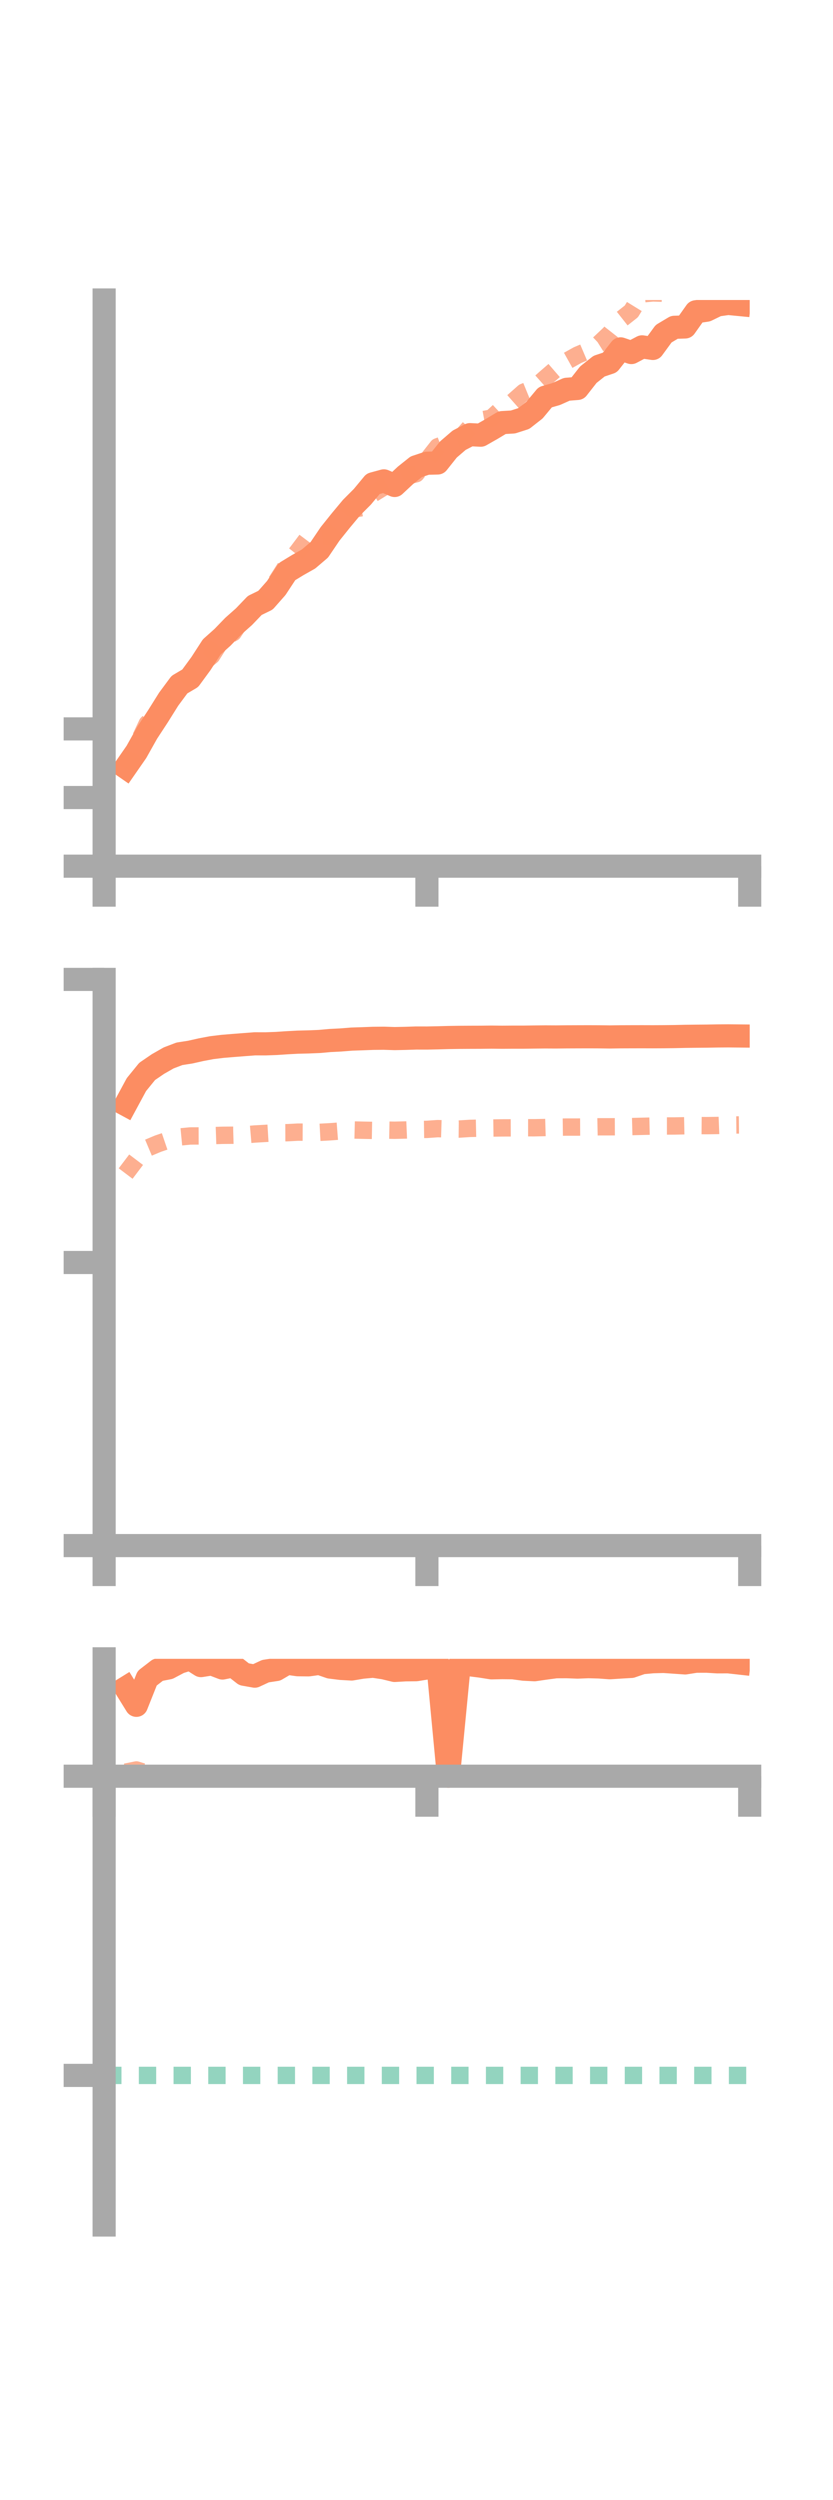 <?xml version="1.0" encoding="utf-8" standalone="no"?>
<!DOCTYPE svg PUBLIC "-//W3C//DTD SVG 1.1//EN"
  "http://www.w3.org/Graphics/SVG/1.1/DTD/svg11.dtd">
<!-- Created with matplotlib (https://matplotlib.org/) -->
<svg height="216pt" version="1.1" viewBox="0 0 72 216" width="72pt" xmlns="http://www.w3.org/2000/svg" xmlns:xlink="http://www.w3.org/1999/xlink">
 <defs>
  <style type="text/css">*{stroke-linecap:butt;stroke-linejoin:round;}</style>
 </defs>
 <g id="figure_1">
  <g id="patch_1">
   <path d="M 0 216 
L 72 216 
L 72 0 
L 0 0 
z
" style="fill:none;"/>
  </g>
  <g id="axes_1">
   <g id="patch_2">
    <path d="M 9 74.838 
L 64.8 74.838 
L 64.8 25.92 
L 9 25.92 
z
" style="fill:none;"/>
   </g>
   <g id="matplotlib.axis_1">
    <g id="xtick_1">
     <g id="line2d_1">
      <defs>
       <path d="M 0 0 
L 0 3.5 
" id="m4f35dc338b" style="stroke:#a9a9a9;stroke-width:2;"/>
      </defs>
      <g>
       <use style="fill:#a9a9a9;stroke:#a9a9a9;stroke-width:2;" x="9" xlink:href="#m4f35dc338b" y="74.838"/>
      </g>
     </g>
    </g>
    <g id="xtick_2">
     <g id="line2d_2">
      <g>
       <use style="fill:#a9a9a9;stroke:#a9a9a9;stroke-width:2;" x="36.9" xlink:href="#m4f35dc338b" y="74.838"/>
      </g>
     </g>
    </g>
    <g id="xtick_3">
     <g id="line2d_3">
      <g>
       <use style="fill:#a9a9a9;stroke:#a9a9a9;stroke-width:2;" x="64.8" xlink:href="#m4f35dc338b" y="74.838"/>
      </g>
     </g>
    </g>
   </g>
   <g id="matplotlib.axis_2">
    <g id="ytick_1">
     <g id="line2d_4">
      <defs>
       <path d="M 0 0 
L -3.5 0 
" id="m912c149851" style="stroke:#a9a9a9;stroke-width:2;"/>
      </defs>
      <g>
       <use style="fill:#a9a9a9;stroke:#a9a9a9;stroke-width:2;" x="9" xlink:href="#m912c149851" y="74.838"/>
      </g>
     </g>
    </g>
    <g id="ytick_2">
     <g id="line2d_5">
      <g>
       <use style="fill:#a9a9a9;stroke:#a9a9a9;stroke-width:2;" x="9" xlink:href="#m912c149851" y="68.907"/>
      </g>
     </g>
    </g>
    <g id="ytick_3">
     <g id="line2d_6">
      <g>
       <use style="fill:#a9a9a9;stroke:#a9a9a9;stroke-width:2;" x="9" xlink:href="#m912c149851" y="62.977"/>
      </g>
     </g>
    </g>
   </g>
   <g id="line2d_7">
    <path clip-path="url(#pf84bb6f736)" d="M 10.86 66.307 
L 11.79 64.968 
L 12.72 63.312 
L 13.65 61.892 
L 14.58 60.407 
L 15.51 59.152 
L 16.44 58.603 
L 17.37 57.334 
L 18.3 55.897 
L 19.23 55.067 
L 20.16 54.105 
L 21.09 53.28 
L 22.02 52.31 
L 22.95 51.857 
L 23.88 50.803 
L 24.81 49.387 
L 25.74 48.821 
L 26.67 48.296 
L 27.6 47.503 
L 28.53 46.129 
L 29.46 44.969 
L 30.39 43.854 
L 31.32 42.923 
L 32.25 41.801 
L 33.18 41.547 
L 34.11 41.945 
L 35.04 41.076 
L 35.97 40.333 
L 36.9 40.023 
L 37.83 40.001 
L 38.76 38.834 
L 39.69 38.035 
L 40.62 37.554 
L 41.55 37.601 
L 42.48 37.071 
L 43.41 36.514 
L 44.34 36.46 
L 45.27 36.162 
L 46.2 35.433 
L 47.13 34.316 
L 48.06 34.05 
L 48.99 33.634 
L 49.92 33.561 
L 50.85 32.375 
L 51.78 31.636 
L 52.71 31.324 
L 53.64 30.142 
L 54.57 30.46 
L 55.5 29.969 
L 56.43 30.106 
L 57.36 28.834 
L 58.29 28.279 
L 59.22 28.249 
L 60.15 26.938 
L 61.08 26.799 
L 62.01 26.347 
L 62.94 26.217 
L 63.87 26.307 
" style="fill:none;stroke:#fc8d62;stroke-linecap:square;stroke-width:2;"/>
   </g>
   <g id="line2d_8">
    <path clip-path="url(#pf84bb6f736)" d="M 10.86 66.397 
L 11.79 64.507 
L 12.72 62.528 
L 13.65 61.579 
L 14.58 60.493 
L 15.51 59.082 
L 16.44 58.284 
L 17.37 57.429 
L 18.3 56.652 
L 19.23 55.178 
L 20.16 54.662 
L 21.09 53.258 
L 22.02 52.262 
L 22.95 51.501 
L 23.88 50.263 
L 24.81 48.807 
L 25.74 47.64 
L 26.67 46.403 
L 27.6 46.403 
L 28.53 46.323 
L 29.46 45.191 
L 30.39 44.016 
L 31.32 43.854 
L 32.25 42.652 
L 33.18 42.078 
L 34.11 41.583 
L 35.04 41.16 
L 35.97 40.932 
L 36.9 39.781 
L 37.83 38.598 
L 38.76 38.251 
L 39.69 37.96 
L 40.62 36.912 
L 41.55 36.295 
L 42.48 36.125 
L 43.41 35.266 
L 44.34 34.705 
L 45.27 33.883 
L 46.2 33.503 
L 47.13 32.678 
L 48.06 31.874 
L 48.99 31.2 
L 49.92 30.681 
L 50.85 30.285 
L 51.78 29.699 
L 52.71 28.821 
L 53.64 27.638 
L 54.57 26.904 
L 55.5 25.396 
L 56.43 25.307 
L 57.36 25.338 
L 58.29 24.921 
L 59.22 24.908 
L 60.15 25.207 
L 61.08 24.54 
L 62.01 24.191 
L 62.94 23.297 
L 63.87 23.246 
" style="fill:none;stroke:#fc8d62;stroke-dasharray:1.5,1.5;stroke-dashoffset:0;stroke-opacity:0.7;stroke-width:1.5;"/>
   </g>
   <g id="patch_3">
    <path d="M 9 74.838 
L 9 25.92 
" style="fill:none;stroke:#a9a9a9;stroke-linecap:square;stroke-linejoin:miter;stroke-width:2;"/>
   </g>
   <g id="patch_4">
    <path d="M 64.8 74.838 
L 64.8 25.92 
" style="fill:none;"/>
   </g>
   <g id="patch_5">
    <path d="M 9 74.838 
L 64.8 74.838 
" style="fill:none;stroke:#a9a9a9;stroke-linecap:square;stroke-linejoin:miter;stroke-width:2;"/>
   </g>
   <g id="patch_6">
    <path d="M 9 25.92 
L 64.8 25.92 
" style="fill:none;"/>
   </g>
  </g>
  <g id="axes_2">
   <g id="patch_7">
    <path d="M 9 133.539 
L 64.8 133.539 
L 64.8 84.621 
L 9 84.621 
z
" style="fill:none;"/>
   </g>
   <g id="matplotlib.axis_3">
    <g id="xtick_4">
     <g id="line2d_9">
      <g>
       <use style="fill:#a9a9a9;stroke:#a9a9a9;stroke-width:2;" x="9" xlink:href="#m4f35dc338b" y="133.539"/>
      </g>
     </g>
    </g>
    <g id="xtick_5">
     <g id="line2d_10">
      <g>
       <use style="fill:#a9a9a9;stroke:#a9a9a9;stroke-width:2;" x="36.9" xlink:href="#m4f35dc338b" y="133.539"/>
      </g>
     </g>
    </g>
    <g id="xtick_6">
     <g id="line2d_11">
      <g>
       <use style="fill:#a9a9a9;stroke:#a9a9a9;stroke-width:2;" x="64.8" xlink:href="#m4f35dc338b" y="133.539"/>
      </g>
     </g>
    </g>
   </g>
   <g id="matplotlib.axis_4">
    <g id="ytick_4">
     <g id="line2d_12">
      <g>
       <use style="fill:#a9a9a9;stroke:#a9a9a9;stroke-width:2;" x="9" xlink:href="#m912c149851" y="133.539"/>
      </g>
     </g>
    </g>
    <g id="ytick_5">
     <g id="line2d_13">
      <g>
       <use style="fill:#a9a9a9;stroke:#a9a9a9;stroke-width:2;" x="9" xlink:href="#m912c149851" y="109.08"/>
      </g>
     </g>
    </g>
    <g id="ytick_6">
     <g id="line2d_14">
      <g>
       <use style="fill:#a9a9a9;stroke:#a9a9a9;stroke-width:2;" x="9" xlink:href="#m912c149851" y="84.621"/>
      </g>
     </g>
    </g>
   </g>
   <g id="line2d_15">
    <path clip-path="url(#p3df2f1a2a3)" d="M 10.86 95.433 
L 11.79 93.712 
L 12.72 92.569 
L 13.65 91.934 
L 14.58 91.403 
L 15.51 91.049 
L 16.44 90.904 
L 17.37 90.695 
L 18.3 90.519 
L 19.23 90.406 
L 20.16 90.329 
L 21.09 90.257 
L 22.02 90.186 
L 22.95 90.189 
L 23.88 90.155 
L 24.81 90.093 
L 25.74 90.043 
L 26.67 90.021 
L 27.6 89.983 
L 28.53 89.9 
L 29.46 89.853 
L 30.39 89.778 
L 31.32 89.748 
L 32.25 89.712 
L 33.18 89.703 
L 34.11 89.734 
L 35.04 89.714 
L 35.97 89.684 
L 36.9 89.686 
L 37.83 89.667 
L 38.76 89.641 
L 39.69 89.627 
L 40.62 89.621 
L 41.55 89.618 
L 42.48 89.607 
L 43.41 89.617 
L 44.34 89.61 
L 45.27 89.61 
L 46.2 89.598 
L 47.13 89.589 
L 48.06 89.594 
L 48.99 89.584 
L 49.92 89.58 
L 50.85 89.577 
L 51.78 89.581 
L 52.71 89.593 
L 53.64 89.58 
L 54.57 89.576 
L 55.5 89.574 
L 56.43 89.577 
L 57.36 89.572 
L 58.29 89.561 
L 59.22 89.54 
L 60.15 89.529 
L 61.08 89.521 
L 62.01 89.506 
L 62.94 89.499 
L 63.87 89.508 
" style="fill:none;stroke:#fc8d62;stroke-linecap:square;stroke-width:2;"/>
   </g>
   <g id="line2d_16">
    <path clip-path="url(#p3df2f1a2a3)" d="M 10.86 101.395 
L 11.79 100.166 
L 12.72 99.205 
L 13.65 98.814 
L 14.58 98.497 
L 15.51 98.237 
L 16.44 98.147 
L 17.37 98.144 
L 18.3 98.122 
L 19.23 98.09 
L 20.16 98.083 
L 21.09 98.057 
L 22.02 97.978 
L 22.95 97.926 
L 23.88 97.869 
L 24.81 97.866 
L 25.74 97.817 
L 26.67 97.821 
L 27.6 97.836 
L 28.53 97.786 
L 29.46 97.715 
L 30.39 97.627 
L 31.32 97.65 
L 32.25 97.667 
L 33.18 97.637 
L 34.11 97.654 
L 35.04 97.632 
L 35.97 97.593 
L 36.9 97.579 
L 37.83 97.514 
L 38.76 97.542 
L 39.69 97.552 
L 40.62 97.493 
L 41.55 97.472 
L 42.48 97.463 
L 43.41 97.45 
L 44.34 97.447 
L 45.27 97.437 
L 46.2 97.438 
L 47.13 97.418 
L 48.06 97.391 
L 48.99 97.379 
L 49.92 97.379 
L 50.85 97.374 
L 51.78 97.355 
L 52.71 97.354 
L 53.64 97.349 
L 54.57 97.338 
L 55.5 97.314 
L 56.43 97.293 
L 57.36 97.285 
L 58.29 97.284 
L 59.22 97.266 
L 60.15 97.248 
L 61.08 97.255 
L 62.01 97.242 
L 62.94 97.204 
L 63.87 97.194 
" style="fill:none;stroke:#fc8d62;stroke-dasharray:1.5,1.5;stroke-dashoffset:0;stroke-opacity:0.7;stroke-width:1.5;"/>
   </g>
   <g id="patch_8">
    <path d="M 9 133.539 
L 9 84.621 
" style="fill:none;stroke:#a9a9a9;stroke-linecap:square;stroke-linejoin:miter;stroke-width:2;"/>
   </g>
   <g id="patch_9">
    <path d="M 64.8 133.539 
L 64.8 84.621 
" style="fill:none;"/>
   </g>
   <g id="patch_10">
    <path d="M 9 133.539 
L 64.8 133.539 
" style="fill:none;stroke:#a9a9a9;stroke-linecap:square;stroke-linejoin:miter;stroke-width:2;"/>
   </g>
   <g id="patch_11">
    <path d="M 9 84.621 
L 64.8 84.621 
" style="fill:none;"/>
   </g>
  </g>
  <g id="axes_3">
   <g id="patch_12">
    <path d="M 9 192.24 
L 64.8 192.24 
L 64.8 143.322 
L 9 143.322 
z
" style="fill:none;"/>
   </g>
   <g id="matplotlib.axis_5">
    <g id="xtick_7">
     <g id="line2d_17">
      <g>
       <use style="fill:#a9a9a9;stroke:#a9a9a9;stroke-width:2;" x="9" xlink:href="#m4f35dc338b" y="153.466"/>
      </g>
     </g>
    </g>
    <g id="xtick_8">
     <g id="line2d_18">
      <g>
       <use style="fill:#a9a9a9;stroke:#a9a9a9;stroke-width:2;" x="36.9" xlink:href="#m4f35dc338b" y="153.466"/>
      </g>
     </g>
    </g>
    <g id="xtick_9">
     <g id="line2d_19">
      <g>
       <use style="fill:#a9a9a9;stroke:#a9a9a9;stroke-width:2;" x="64.8" xlink:href="#m4f35dc338b" y="153.466"/>
      </g>
     </g>
    </g>
   </g>
   <g id="matplotlib.axis_6">
    <g id="ytick_7">
     <g id="line2d_20">
      <g>
       <use style="fill:#a9a9a9;stroke:#a9a9a9;stroke-width:2;" x="9" xlink:href="#m912c149851" y="153.466"/>
      </g>
     </g>
    </g>
    <g id="ytick_8">
     <g id="line2d_21">
      <g>
       <use style="fill:#a9a9a9;stroke:#a9a9a9;stroke-width:2;" x="9" xlink:href="#m912c149851" y="179.315"/>
      </g>
     </g>
    </g>
   </g>
   <g id="line2d_22">
    <path clip-path="url(#p10d8a44abc)" d="M 10.86 145.835 
L 11.79 147.339 
L 12.72 145.003 
L 13.65 144.286 
L 14.58 144.104 
L 15.51 143.613 
L 16.44 143.322 
L 17.37 143.908 
L 18.3 143.761 
L 19.23 144.117 
L 20.16 143.929 
L 21.09 144.655 
L 22.02 144.82 
L 22.95 144.387 
L 23.88 144.246 
L 24.81 143.7 
L 25.74 143.833 
L 26.67 143.843 
L 27.6 143.714 
L 28.53 144.034 
L 29.46 144.15 
L 30.39 144.202 
L 31.32 144.045 
L 32.25 143.961 
L 33.18 144.1 
L 34.11 144.326 
L 35.04 144.273 
L 35.97 144.263 
L 36.9 144.112 
L 37.83 143.656 
L 38.76 153.466 
L 39.69 143.864 
L 40.62 143.836 
L 41.55 143.954 
L 42.48 144.101 
L 43.41 144.083 
L 44.34 144.093 
L 45.27 144.218 
L 46.2 144.265 
L 47.13 144.129 
L 48.06 144.006 
L 48.99 144.002 
L 49.92 144.036 
L 50.85 144 
L 51.78 144.024 
L 52.71 144.093 
L 53.64 144.032 
L 54.57 143.978 
L 55.5 143.658 
L 56.43 143.573 
L 57.36 143.548 
L 58.29 143.611 
L 59.22 143.677 
L 60.15 143.53 
L 61.08 143.527 
L 62.01 143.583 
L 62.94 143.579 
L 63.87 143.683 
" style="fill:none;stroke:#fc8d62;stroke-linecap:square;stroke-width:2;"/>
   </g>
   <g id="line2d_23">
    <path clip-path="url(#p10d8a44abc)" d="M 10.86 153.113 
L 11.79 152.924 
L 12.72 153.212 
L 13.65 153.215 
L 14.58 153.363 
L 15.51 153.182 
L 16.44 153.44 
L 17.37 153.422 
L 18.3 153.413 
L 19.23 153.379 
L 20.16 153.444 
L 21.09 153.466 
L 22.02 153.465 
L 22.95 153.466 
L 23.88 153.463 
L 24.81 153.463 
L 25.74 153.465 
L 26.67 153.466 
L 27.6 153.466 
L 28.53 153.466 
L 29.46 153.465 
L 30.39 153.465 
L 31.32 153.465 
L 32.25 153.465 
L 33.18 153.466 
L 34.11 153.466 
L 35.04 153.466 
L 35.97 153.466 
L 36.9 153.465 
L 37.83 153.465 
L 38.76 153.466 
L 39.69 153.466 
L 40.62 153.466 
L 41.55 153.465 
L 42.48 153.466 
L 43.41 153.466 
L 44.34 153.466 
L 45.27 153.466 
L 46.2 153.465 
L 47.13 153.465 
L 48.06 153.466 
L 48.99 153.465 
L 49.92 153.466 
L 50.85 153.465 
L 51.78 153.466 
L 52.71 153.466 
L 53.64 153.465 
L 54.57 153.466 
L 55.5 153.466 
L 56.43 153.466 
L 57.36 153.466 
L 58.29 153.466 
L 59.22 153.465 
L 60.15 153.465 
L 61.08 153.465 
L 62.01 153.464 
L 62.94 153.464 
L 63.87 153.463 
" style="fill:none;stroke:#fc8d62;stroke-dasharray:1.5,1.5;stroke-dashoffset:0;stroke-opacity:0.7;stroke-width:1.5;"/>
   </g>
   <g id="line2d_24">
    <path clip-path="url(#p10d8a44abc)" d="M 9 179.315 
L 64.8 179.315 
" style="fill:none;stroke:#66c2a5;stroke-dasharray:1.5,1.5;stroke-dashoffset:0;stroke-opacity:0.7;stroke-width:1.5;"/>
   </g>
   <g id="patch_13">
    <path d="M 9 192.24 
L 9 143.322 
" style="fill:none;stroke:#a9a9a9;stroke-linecap:square;stroke-linejoin:miter;stroke-width:2;"/>
   </g>
   <g id="patch_14">
    <path d="M 64.8 192.24 
L 64.8 143.322 
" style="fill:none;"/>
   </g>
   <g id="patch_15">
    <path d="M 9 153.466 
L 64.8 153.466 
" style="fill:none;stroke:#a9a9a9;stroke-linecap:square;stroke-linejoin:miter;stroke-width:2;"/>
   </g>
   <g id="patch_16">
    <path d="M 9 143.322 
L 64.8 143.322 
" style="fill:none;"/>
   </g>
  </g>
 </g>
 <defs>
  <clipPath id="pf84bb6f736">
   <rect height="48.918" width="55.8" x="9" y="25.92"/>
  </clipPath>
  <clipPath id="p3df2f1a2a3">
   <rect height="48.918" width="55.8" x="9" y="84.621"/>
  </clipPath>
  <clipPath id="p10d8a44abc">
   <rect height="48.918" width="55.8" x="9" y="143.322"/>
  </clipPath>
 </defs>
</svg>
